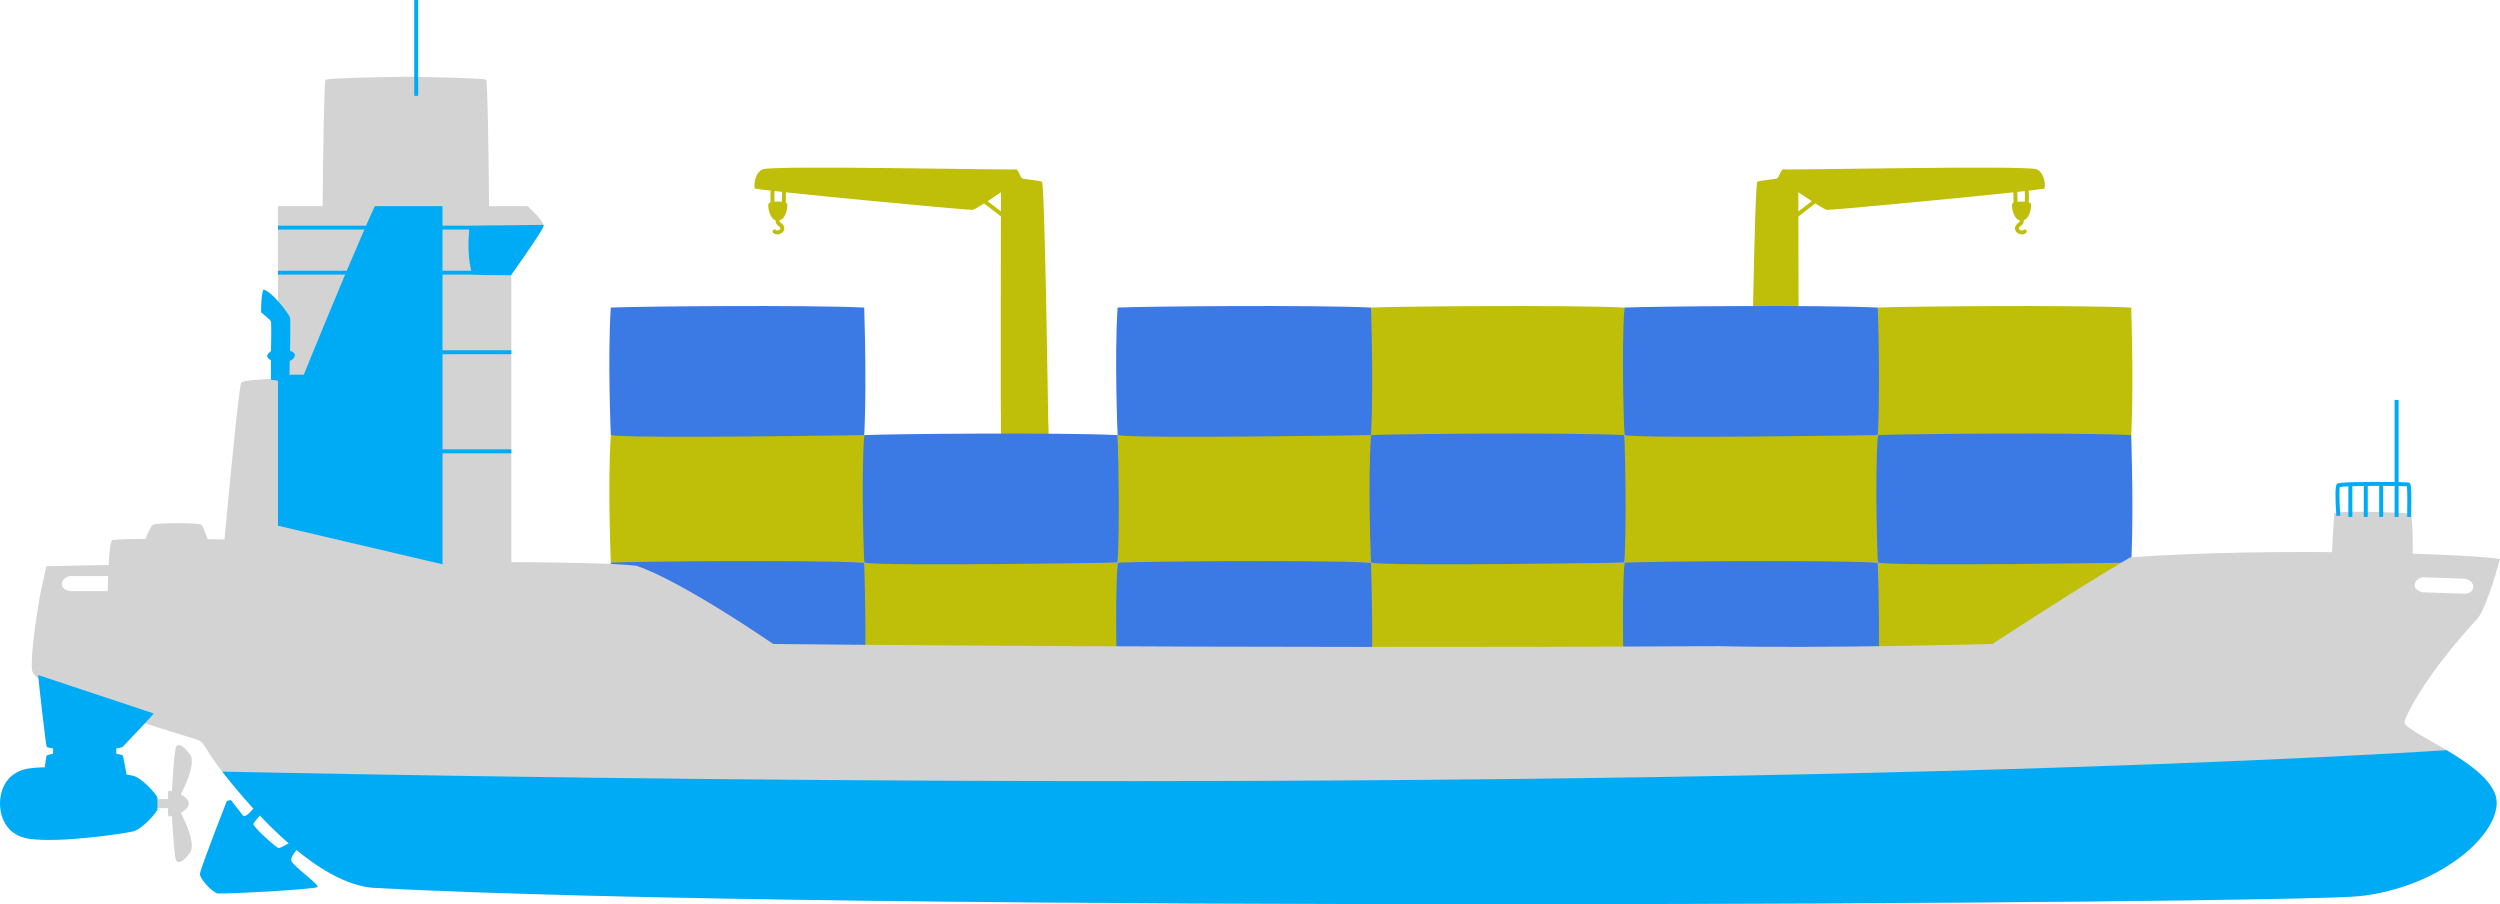 <?xml version='1.0' encoding='utf-8'?>
<svg xmlns="http://www.w3.org/2000/svg" viewBox="0 0 2531.722 915.671">
  <g isolation="isolate">
    <g id="Layer_2" data-name="Layer 2">
      <g id="Color2" fill="#00ABF6">
        <path d="M875.174,698.911s-3.354-80.091,0-129.15c27.88-1.211,197.642-2.791,256.616,0,2.704,87.134,0,129.15,0,129.15,0,0-238.721,3.864-256.616,0Z" fill="#bfbf09" />
        <path d="M1388.407,698.911s-3.355-80.091,0-129.15c27.88-1.211,197.642-2.791,256.617,0,2.703,87.134,0,129.15,0,129.15,0,0-238.721,3.864-256.617,0Z" fill="#bfbf09" />
        <path d="M1901.64,698.911s-3.354-80.091,0-129.15c27.88-1.211,197.642-2.791,256.616,0,2.703,87.134,0,129.15,0,129.15,0,0-238.721,3.864-256.616,0Z" fill="#bfbf09" />
        <path d="M618.558,569.761s-3.355-80.091,0-129.15c27.88-1.211,197.642-2.791,256.616,0,2.704,87.133,0,129.15,0,129.15,0,0-238.721,3.864-256.616,0Z" fill="#bfbf09" />
        <path d="M1131.791,569.761s-3.355-80.091,0-129.15c27.88-1.211,197.642-2.791,256.617,0,2.703,87.133,0,129.15,0,129.15,0,0-238.721,3.864-256.617,0Z" fill="#bfbf09" />
        <path d="M1645.024,569.761s-3.355-80.091,0-129.15c27.88-1.211,197.642-2.791,256.616,0,2.703,87.133,0,129.15,0,129.15,0,0-238.721,3.864-256.616,0Z" fill="#bfbf09" />
        <path d="M1388.407,440.611s-3.355-80.091,0-129.15c27.88-1.211,197.642-2.791,256.617,0,2.703,87.133,0,129.15,0,129.15,0,0-238.721,3.864-256.617,0Z" fill="#bfbf09" />
        <path d="M1901.64,440.611s-3.354-80.091,0-129.15c27.88-1.211,197.642-2.791,256.616,0,2.703,87.133,0,129.15,0,129.15,0,0-238.721,3.864-256.616,0Z" fill="#bfbf09" />
        <path d="M1017.735,222.345l-27.045-20.767,2.45-3.192,27.045,20.767-2.45,3.192Z" fill="#bfbf09" />
        <path d="M794.105,230.046c-.317-1.324-1.151-2.569-2.129-3.498-.701-.665-1.985-1.213-2.44-2.087-.247-.474-.13-1.102-.087-1.614.062-.747.154-1.493.231-2.239.171-1.641.342-3.282.513-4.923.113-1.083-1.006-2.012-2.012-2.012-1.182,0-1.899.926-2.012,2.012-.26,2.496-.623,5.005-.773,7.511-.073,1.221.12,2.5.818,3.531.646.957,1.553,1.556,2.444,2.26.967.764,2.328,2.317,1.096,3.438-.867.79-2.966,1.461-3.927.533-1.863-1.8-4.712,1.042-2.846,2.846,4.06,3.924,12.533.13,11.124-5.757Z" fill="#bfbf09" />
        <path d="M795.487,189.27c-.346-1.204-1.546-2.187-2.605-2.776-1.291-.717-2.735-1.042-4.202-1.113-1.356-.066-2.911.025-4.205.45-.793.26-1.455.668-2.067,1.231-.099.091-.191.188-.284.284-.166.045-.329.105-.485.199-.838.505-1.249,1.351-1.176,2.274-.044.164-.076.338-.08.532-.105,5.654-.462,11.361.19,16.993.125,1.079.836,2.012,2.012,2.012.991,0,2.138-.926,2.012-2.012-.637-5.505-.311-11.081-.199-16.61.128-.116.258-.228.379-.352.157-.159.324-.311.476-.474.031-.026.049-.042.068-.059.067-.044.134-.09.206-.128.009-.005.012-.006.021-.01.114-.038.229-.071.346-.099.052-.013.378-.071.481-.094.484-.065.975-.106,1.462-.12.246-.007.492-.007.738.002.058.002.534.044.581.04.425.064.84.178,1.245.32.019.018.39.176.449.209.163.091.319.195.473.302.02.026.137.129.235.215.042.143.097.287.174.432.075.141.172.258.272.37-.135,6.117-.269,12.235-.403,18.352-.057,2.591,3.968,2.59,4.025,0,.138-6.319.277-12.638.416-18.958.014-.621-.211-1.089-.556-1.413Z" fill="#bfbf09" />
        <path d="M797.065,206.264c-.966-2.053-9.417-2.173-9.417-2.173,0,0-8.452.121-9.417,2.173-.966,2.053.724,17.145,9.417,17.145s10.384-15.092,9.417-17.145Z" fill="#bfbf09" />
        <path d="M1062.824,466.443l-1.363-43.618s-3.381-237.332-6.278-238.78c-2.898-1.449-18.836-2.415-20.284-3.573-1.449-1.159-4.346-9.95-6.278-8.984-1.932.966-247.755-4.347-256.449,0-8.693,4.346-8.693,17.386-7.727,19.318.966,1.932,216.363,22.216,220.227,21.733,3.863-.483,28.977-17.869,28.977-17.869,0,0-.483,226.707,0,228.155v38.154l49.176,5.464Z" fill="#bfbf09" />
        <path d="M1814.632,219.153l27.045-20.767,2.45,3.192-27.045,20.767-2.451-3.192Z" fill="#bfbf09" />
        <path d="M2040.712,230.046c.317-1.324,1.151-2.569,2.129-3.498.701-.665,1.985-1.213,2.44-2.087.247-.474.13-1.102.087-1.614-.062-.747-.154-1.493-.231-2.239-.171-1.641-.342-3.282-.513-4.923-.113-1.083,1.006-2.012,2.012-2.012,1.182,0,1.899.926,2.012,2.012.26,2.496.623,5.005.773,7.511.073,1.221-.12,2.5-.817,3.531-.646.957-1.554,1.556-2.444,2.26-.967.764-2.328,2.317-1.097,3.438.867.79,2.966,1.461,3.927.533,1.863-1.8,4.712,1.042,2.846,2.846-4.06,3.924-12.533.13-11.124-5.757Z" fill="#bfbf09" />
        <path d="M2039.331,189.27c.346-1.204,1.546-2.187,2.605-2.776,1.292-.717,2.736-1.042,4.202-1.113,1.356-.066,2.911.025,4.205.45.793.26,1.455.668,2.067,1.231.099.091.191.188.284.284.166.045.329.105.485.199.838.505,1.249,1.351,1.176,2.274.044.164.076.338.079.532.105,5.654.462,11.361-.19,16.993-.125,1.079-.836,2.012-2.012,2.012-.991,0-2.138-.926-2.012-2.012.637-5.505.312-11.081.198-16.61-.128-.116-.258-.228-.379-.352-.157-.159-.324-.311-.476-.474-.031-.026-.049-.042-.068-.059-.067-.044-.134-.09-.206-.128-.009-.005-.012-.006-.021-.01-.114-.038-.229-.071-.346-.099-.052-.013-.378-.071-.481-.094-.484-.065-.975-.106-1.462-.12-.246-.007-.492-.007-.738.002-.058.002-.535.044-.581.04-.425.064-.84.178-1.245.32-.019.018-.39.176-.45.209-.163.091-.319.195-.473.302-.02.026-.137.129-.235.215-.042.143-.097.287-.174.432-.075.141-.172.258-.272.37.135,6.117.269,12.235.403,18.352.057,2.591-3.968,2.59-4.024,0-.139-6.319-.277-12.638-.416-18.958-.014-.621.211-1.089.556-1.413Z" fill="#bfbf09" />
        <path d="M2037.753,206.264c.966-2.053,9.417-2.173,9.417-2.173,0,0,8.452.121,9.417,2.173.966,2.053-.724,17.145-9.417,17.145s-10.384-15.092-9.417-17.145Z" fill="#bfbf09" />
        <path d="M1821.169,422.825c.483-1.449,0-228.155,0-228.155,0,0,25.114,17.386,28.977,17.869,3.864.483,219.261-19.801,220.227-21.733.966-1.932.966-14.972-7.727-19.318-8.693-4.347-254.517.966-256.449,0s-4.829,7.825-6.278,8.984c-1.449,1.158-17.386,2.124-20.284,3.573-2.898,1.449-6.278,238.78-6.278,238.78h47.812Z" fill="#bfbf09" />
      </g>
      <g id="Color3" fill="#00ABF6">
        <path d="M618.558,698.911s-3.355-80.091,0-129.15c27.88-1.211,197.642-2.791,256.616,0,2.704,87.134,0,129.15,0,129.15,0,0-238.721,3.864-256.616,0Z" fill="#3b79e4" />
        <path d="M1131.791,698.911s-3.355-80.091,0-129.15c27.88-1.211,197.642-2.791,256.617,0,2.703,87.134,0,129.15,0,129.15,0,0-238.721,3.864-256.617,0Z" fill="#3b79e4" />
        <path d="M1645.024,698.911s-3.355-80.091,0-129.15c27.88-1.211,197.642-2.791,256.616,0,2.703,87.134,0,129.15,0,129.15,0,0-238.721,3.864-256.616,0Z" fill="#3b79e4" />
        <path d="M875.174,569.761s-3.354-80.091,0-129.15c27.88-1.211,197.642-2.791,256.616,0,2.704,87.133,0,129.15,0,129.15,0,0-238.721,3.864-256.616,0Z" fill="#3b79e4" />
        <path d="M1388.407,569.761s-3.355-80.091,0-129.15c27.88-1.211,197.642-2.791,256.617,0,2.703,87.133,0,129.15,0,129.15,0,0-238.721,3.864-256.617,0Z" fill="#3b79e4" />
        <path d="M1901.64,569.761s-3.354-80.091,0-129.15c27.88-1.211,197.642-2.791,256.616,0,2.703,87.133,0,129.15,0,129.15,0,0-238.721,3.864-256.616,0Z" fill="#3b79e4" />
        <path d="M618.558,440.611s-3.355-80.091,0-129.15c27.88-1.211,197.642-2.791,256.616,0,2.704,87.133,0,129.15,0,129.15,0,0-238.721,3.864-256.616,0Z" fill="#3b79e4" />
        <path d="M1131.791,440.611s-3.355-80.091,0-129.15c27.88-1.211,197.642-2.791,256.617,0,2.703,87.133,0,129.15,0,129.15,0,0-238.721,3.864-256.617,0Z" fill="#3b79e4" />
        <path d="M1645.024,440.611s-3.355-80.091,0-129.15c27.88-1.211,197.642-2.791,256.616,0,2.703,87.133,0,129.15,0,129.15,0,0-238.721,3.864-256.616,0Z" fill="#3b79e4" />
      </g>
      <g id="Grey" fill="#D3D3D3">
        <path d="M2440.615,520.206c-6.52-1.449-76.79-3.622-76.79,0,0,1.309-1.134,20.37-2.582,44.285l-147.39,20.008,2.535,25.834h142.064c-1.779,29.166-3.313,54.356-3.313,55.269,0,2.173,23.174-5.581,23.174-5.581h62.301c-.724-2.173,6.52-138.366,0-139.815Z" />
        <path d="M144.192,554.765s6.897-21.108,10.659-23.303c3.762-2.194,47.023-2.194,49.218,0,2.194,2.194,8.464,21.004,8.464,21.004l-68.341,2.299Z" />
        <path d="M108.494,640.192s0-89.554,5.016-92.999c5.016-3.444,168.866,0,168.866,0l-24.243,123.806-149.639-30.808Z" />
        <path d="M492.356,80.676c-5.328-1.492-44.228-2.44-81.36-2.956-37.132.516-76.033,1.464-81.36,2.956-2.926,8.778-3.762,259.119-3.762,259.119l85.122-3.454,85.122,3.454s-.836-250.341-3.762-259.119Z" />
        <path d="M534.11,208.758h-252.612v362.801c14.737,1.885,30.007,3.837,45.221,5.779v4.127c5.342-.68,10.747-1.369,16.187-2.062,5.44.694,10.845,1.383,16.187,2.062v-4.127c78.586-10.03,158.716,13.658,158.716,13.658v-312.852s31.767-44.307,32.603-49.322c.836-5.016-16.301-20.064-16.301-20.064Z" />
        <path d="M222.312,596.126c1.143-4.18,18.657-203.454,22.001-208.47,3.344-5.016,66.042-4.18,66.042-4.18,0,0,78.581-193.946,84.433-194.782,5.852-.836,49.322,0,49.322,0v407.431h-221.798Z" />
        <path d="M181.751,806.895c.665-.834,18.06-32.866,10.689-42.862-7.371-9.996-11.962-11.058-14.058-7.944-2.095,3.114-4.666,51.382-4.666,51.382l8.035-.576Z" />
        <path d="M181.751,820.677c.665.834,18.06,32.866,10.689,42.862-7.371,9.996-11.962,11.058-14.058,7.944-2.095-3.114-4.666-51.382-4.666-51.382l8.035.576Z" />
        <path d="M191.195,813.809c0-2.935-3.395-9.953-19.992-13.138-1.741.483-.916,8.553-.916,8.553h-16.048v9.17h16.048s-.825,8.069.916,8.552c16.596-3.185,19.992-10.203,19.992-13.137Z" />
        <path d="M2435.884,733.595c-.638-.766-.842-2.108-.669-3.947,0,0,13.792-37.817,72.795-102.291,7.724-7,18.053-40.914,23.712-61.258-23.712-4.665-223.572-12.392-374.442-1.693-56.494,33.145-139.551,87.759-139.551,87.759,0,0-177.63,4.715-276.487,2.19-509.549,2.631-958.17-2.19-958.17-2.19,0,0-92.434-63.824-138.651-79.23-41.852-5.231-243.031-4.245-400.78-2.584-114.819.982-196.688,3.073-196.688,3.073l-6.705,30.779c-4.447,26.756-9.641,62.882-7.654,75.472,8.803,25.309,160.659,66.024,169.463,70.426,1.769.885,3.848,3.327,5.97,6.753,4.854,7.835,9.969,15.502,15.621,22.782,32.834,42.296,97.611,115.515,155.21,119.478h0c473.587,25.351,1941.798,16.014,2010.808,8.346,79.229-8.803,138.651-59.422,138.651-94.635s-81.43-66.024-92.434-79.229ZM2454.135,584.608c1.432.05,42.137,1.476,42.137,1.476,0,0,7.732,1.479,8.339,7.541.607,6.062-6.007,7.763-8.667,7.67-2.659-.093-42.341-1.483-42.341-1.483,0,0-8.722-1.272-8.285-7.901,1-5.16,5.749-7.41,8.818-7.302ZM113.508,598.602h-42.367s-8.761-.966-8.557-7.607c.819-5.192,5.486-7.607,8.557-7.607h42.163s7.779,1.208,8.598,7.245c.819,6.037-5.732,7.969-8.393,7.969ZM195.492,598.602h-42.367s-8.761-.966-8.557-7.607c.819-5.192,5.486-7.607,8.557-7.607h42.163s7.779,1.208,8.598,7.245c.819,6.037-5.732,7.969-8.393,7.969ZM2292.017,599.711h-42.368s-8.761-.966-8.557-7.607c.819-5.192,5.486-7.607,8.557-7.607h42.163s7.779,1.208,8.598,7.244c.819,6.037-5.732,7.969-8.393,7.969ZM2394.12,599.711h-42.368s-8.761-.966-8.557-7.607c.819-5.192,5.486-7.607,8.557-7.607h42.163s7.779,1.208,8.598,7.244c.819,6.037-5.732,7.969-8.393,7.969Z" />
      </g>
      <g id="Color" fill="#00ABF6">
        <path d="M423.504,97.073h-4.024V0h4.024v97.073Z" />
        <path d="M2366.507,490.231c.813-.886,1.926-2.1,37.18-2.192,1.937-.004,12.201-.023,21.32.114v-83.131h4.025v83.205c5.656.124,10.19.327,10.852.659,1.332.666,2.591,1.295,1.837,34.626l-4.023-.091c.289-12.816.257-27.003-.255-30.916-1.61-.134-4.582-.241-8.412-.319v31.281h-4.025v-31.349c-3.496-.048-7.445-.076-11.59-.085v31.433h-4.025v-31.435c-3.836.004-7.762.026-11.591.065v31.371h-4.025v-31.323c-4.158.058-8.107.138-11.591.241v31.081h-4.024v-30.942c-4.208.17-7.327.385-8.66.65-.735,3.22-.35,16.889.498,29.065l-4.015.28c-1.362-19.56-1.186-30.423.524-32.288Z" />
        <path d="M274.42,384.543v-19.625s-3.539-1.93-3.861-4.182c-.322-2.252,3.861-5.148,3.861-5.148,0,0,.643-27.99,0-29.92-.643-1.93-9.973-9.33-9.973-9.33,0,0-.322-16.729,2.252-23.164,9.33,2.252,26.381,25.416,27.024,28.633.643,3.217,0,33.459,0,33.459,0,0,5.147,1.287,4.826,4.826-.322,3.539-5.147,5.469-5.147,5.469l-.322,21.555-18.66-2.574Z" />
        <path d="M550.356,227.733c-40.357.332-74.588.787-74.588.787,0,0-4.347,26.935,2.488,49.595,4.803.394,20.264.552,39.552.58v-.551s31.767-44.307,32.603-49.322c.054-.323.03-.689-.055-1.088Z" />
        <path d="M229.738,811.103s-27.015,68.803-27.272,73.872c-.256,5.068,12.842,19.013,18.14,19.811,5.298.797,99.55-4.066,101.033-6.582,1.483-2.515-23.988-20.615-26.448-26.083-2.461-5.468,11.474-17.813,11.474-17.813l-14.487-.199s-8.037,4.893-10.207,4.645c-2.17-.248-26.505-21.955-25.384-24.475,1.121-2.52,9.948-12.185,9.948-12.185l-8.259-5.269s-9.588,12.309-12.08,9.178c-2.493-3.131-12.461-15.853-12.461-15.853l-3.998.953Z" />
        <path d="M159.422,807.559c-1.825-4.152-15.924-19.928-24.604-21.971-1.209-.285-3.525-.725-6.696-1.258-1.255-7.221-3.346-18.374-3.587-18.975-.373-.933-6.721-2.053-6.721-2.053v-5.414s5.788-.747,6.535-1.681c.747-.933,31.463-32.775,31.277-33.708l-116.992-38.878c-.187.934,7.837,71.653,8.583,72.586.747.934,6.535,1.681,6.535,1.681v5.414s-6.348,1.12-6.722,2.053c-.178.444-.956,6.073-1.671,11.637-5.873.115-11.286.48-15.928,1.174C.399,782.504-.064,810.105.004,813.787c-.068,3.681.395,31.282,29.428,35.62,31.118,4.649,96.706-5.378,105.386-7.422,8.679-2.043,22.779-17.819,24.604-21.971-.002-3.205-.003-5.095-.004-6.227,0-1.132.002-3.022.004-6.227Z" />
        <path d="M2477.625,759.676c-119.954,7.777-852.706,49.958-2252.571,21.762,33.254,42.542,97.017,113.769,153.804,117.676h0c473.587,25.351,1941.798,16.014,2010.808,8.346,79.229-8.803,138.651-59.422,138.651-94.635,0-19.924-26.065-38.435-50.693-53.148Z" />
        <path d="M517.809,358.713v-4.025h-69.674v-76.574h30.956v-3.942h-30.956v-41.712h28.3v-3.942h-28.3v-19.762h-68.573c-1.243,2.71-2.602,5.713-4.109,9.08-1.476,3.297-3.056,6.868-4.73,10.682h-89.225v3.942h87.5c-5.125,11.745-11.091,25.686-17.847,41.712h-69.653v3.942h67.994c-.93,2.21-1.868,4.443-2.826,6.728-10.729,25.584-21.321,51.302-28.916,69.847l-1.648,4.025c-3.987,9.746-6.971,17.079-8.446,20.712-1.729-.013-4.192-.026-7.152-.026-7.19,0-13.483.061-19.005.172v152.804l166.637,39.102v-112.403h69.674v-4.024h-69.674v-96.337h69.674Z" mix-blend-mode="overlay" />
      </g>
    </g>
  </g>
</svg>